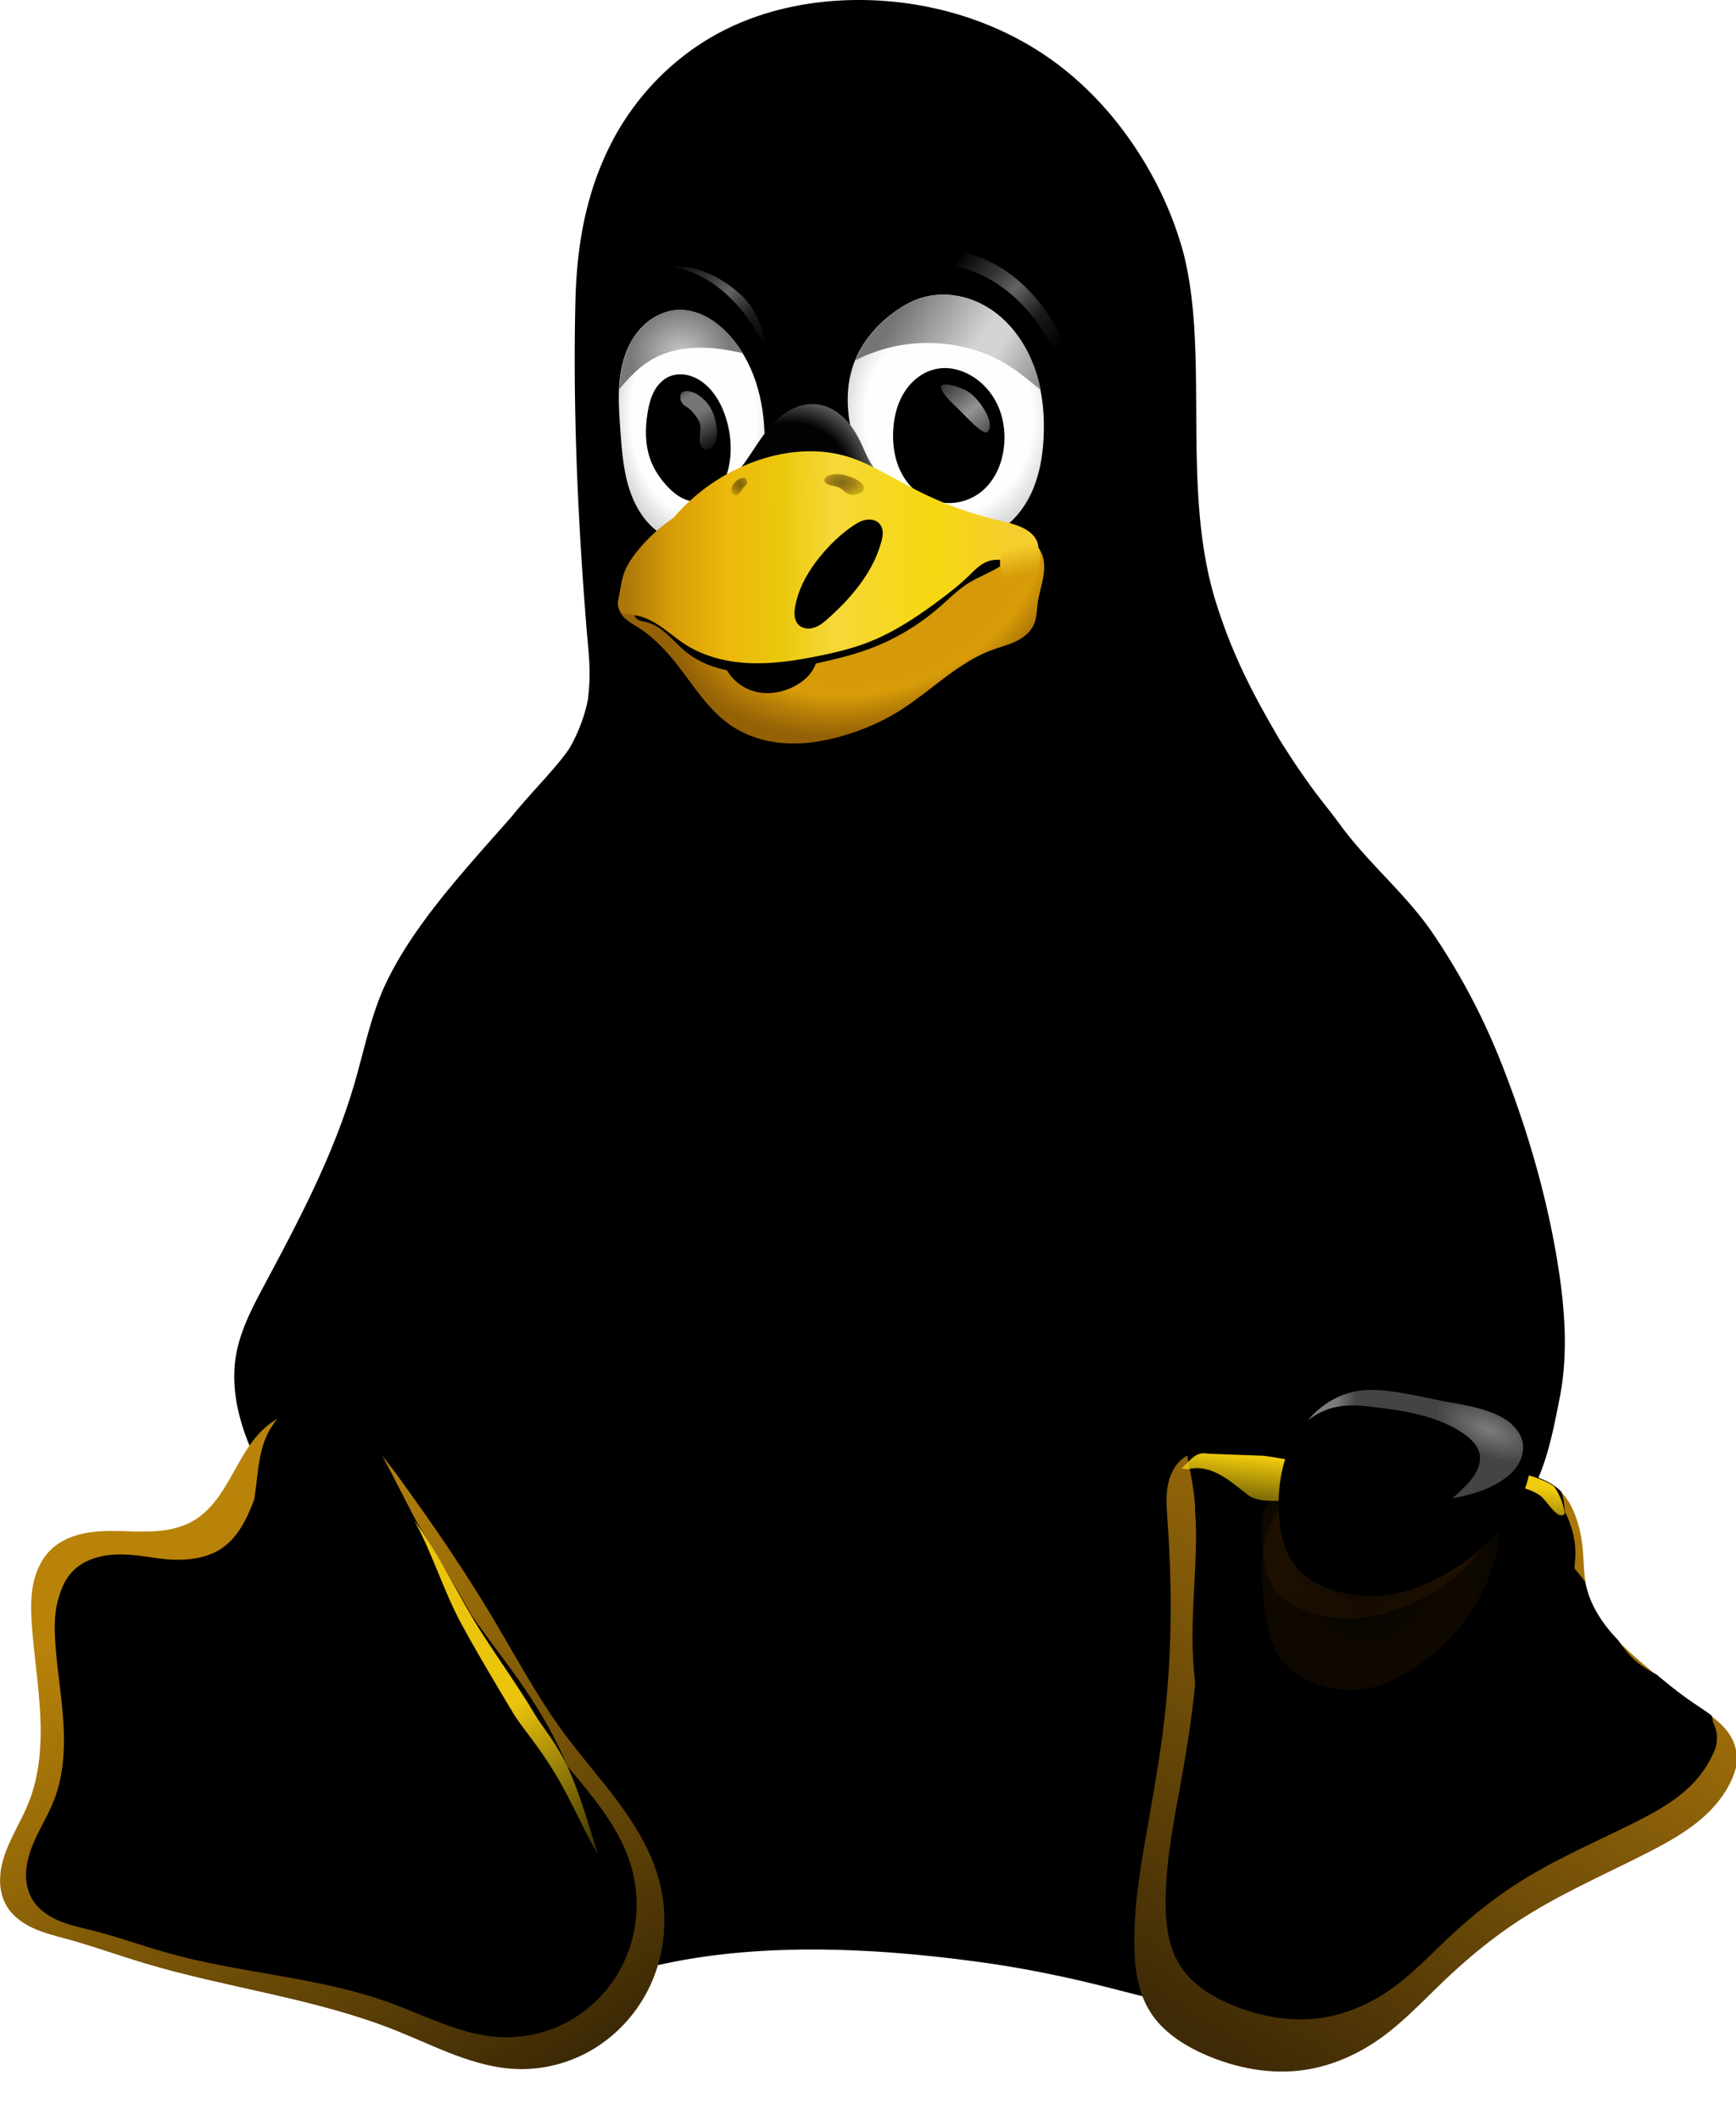 <svg xmlns="http://www.w3.org/2000/svg" xmlns:xlink="http://www.w3.org/1999/xlink" viewBox="0 0 209.687 255.997">
  <defs>
    <filter id="U" width="1.215" height="1.217" x="-.108" y="-.108" color-interpolation-filters="sRGB">
      <feGaussianBlur stdDeviation="3.924"/>
    </filter>
    <filter id="W" color-interpolation-filters="sRGB">
      <feGaussianBlur stdDeviation="2.437"/>
    </filter>
    <filter id="Z" color-interpolation-filters="sRGB">
      <feGaussianBlur stdDeviation=".37"/>
    </filter>
    <filter id="H" width="1.202" height="1.085" x="-.101" y="-.043" color-interpolation-filters="sRGB">
      <feGaussianBlur stdDeviation="1.132"/>
    </filter>
    <filter id="af" width="1.141" height="1.301" x="-.07" y="-.151" color-interpolation-filters="sRGB">
      <feGaussianBlur stdDeviation="1.025"/>
    </filter>
    <filter id="ai" width="1.141" height="1.301" x="-.07" y="-.151" color-interpolation-filters="sRGB">
      <feGaussianBlur stdDeviation="1.025"/>
    </filter>
    <filter id="ab" width="1.401" height="1.468" x="-.201" y="-.234" color-interpolation-filters="sRGB">
      <feGaussianBlur stdDeviation="2.844"/>
    </filter>
    <filter id="ad" width="1.183" height="1.213" x="-.091" y="-.107" color-interpolation-filters="sRGB">
      <feGaussianBlur stdDeviation="1.297"/>
    </filter>
    <filter id="x" width="1.939" height="1.547" x="-.469" y="-.274" color-interpolation-filters="sRGB">
      <feGaussianBlur stdDeviation=".86"/>
    </filter>
    <filter id="y" width="2.208" height="1.964" x="-.604" y="-.482" color-interpolation-filters="sRGB">
      <feGaussianBlur stdDeviation="2.64"/>
    </filter>
    <filter id="K" color-interpolation-filters="sRGB">
      <feGaussianBlur stdDeviation="2.209"/>
    </filter>
    <filter id="M" width="1.29" height="1.286" x="-.145" y="-.143" color-interpolation-filters="sRGB">
      <feGaussianBlur stdDeviation="4.779"/>
    </filter>
    <filter id="O" width="1.231" height="1.25" x="-.115" y="-.125" color-interpolation-filters="sRGB">
      <feGaussianBlur stdDeviation="3.173"/>
    </filter>
    <filter id="R" width="1.042" height="1.258" x="-.021" y="-.129" color-interpolation-filters="sRGB">
      <feGaussianBlur stdDeviation=".479"/>
    </filter>
    <filter id="A" width="1.355" height="1.319" x="-.178" y="-.159" color-interpolation-filters="sRGB">
      <feGaussianBlur stdDeviation=".901"/>
    </filter>
    <filter id="w" width="2.633" height="1.116" x="-.817" y="-.058" color-interpolation-filters="sRGB">
      <feGaussianBlur stdDeviation="1.446"/>
    </filter>
    <filter id="v" color-interpolation-filters="sRGB">
      <feGaussianBlur stdDeviation=".785"/>
    </filter>
    <filter id="t" color-interpolation-filters="sRGB">
      <feGaussianBlur stdDeviation="1.138"/>
    </filter>
    <filter id="r" color-interpolation-filters="sRGB">
      <feGaussianBlur stdDeviation=".643"/>
    </filter>
    <filter id="F" width="1.235" height="1.08" x="-.118" y="-.04" color-interpolation-filters="sRGB">
      <feGaussianBlur stdDeviation="1.352"/>
    </filter>
    <filter id="aB" width="1.31" height="1.43" x="-.155" y="-.215" color-interpolation-filters="sRGB">
      <feGaussianBlur stdDeviation=".899"/>
    </filter>
    <filter id="aC" color-interpolation-filters="sRGB">
      <feGaussianBlur stdDeviation=".758"/>
    </filter>
    <filter id="aE" width="1.322" height="1.261" x="-.161" y="-.13" color-interpolation-filters="sRGB">
      <feGaussianBlur stdDeviation=".849"/>
    </filter>
    <filter id="aG" color-interpolation-filters="sRGB">
      <feGaussianBlur stdDeviation=".11"/>
    </filter>
    <filter id="aI" width="1.233" height="1.212" x="-.116" y="-.106" color-interpolation-filters="sRGB">
      <feGaussianBlur stdDeviation=".11"/>
    </filter>
    <filter id="aK" width="1.215" height="1.272" x="-.107" y="-.136" color-interpolation-filters="sRGB">
      <feGaussianBlur stdDeviation=".264"/>
    </filter>
    <filter id="am" width="1.469" height="1.292" x="-.234" y="-.146" color-interpolation-filters="sRGB">
      <feGaussianBlur stdDeviation=".513"/>
    </filter>
    <filter id="aq" color-interpolation-filters="sRGB">
      <feGaussianBlur stdDeviation=".135"/>
    </filter>
    <filter id="ay" color-interpolation-filters="sRGB">
      <feGaussianBlur stdDeviation=".147"/>
    </filter>
    <filter id="as" width="1.316" height="1.418" x="-.158" y="-.209" color-interpolation-filters="sRGB">
      <feGaussianBlur stdDeviation=".249"/>
    </filter>
    <filter id="au" width="1.357" height="1.363" x="-.179" y="-.181" color-interpolation-filters="sRGB">
      <feGaussianBlur stdDeviation=".519"/>
    </filter>
    <filter id="z" width="1.584" height="1.617" x="-.292" y="-.308" color-interpolation-filters="sRGB">
      <feGaussianBlur stdDeviation="1.74"/>
    </filter>
    <filter id="D" color-interpolation-filters="sRGB">
      <feGaussianBlur stdDeviation=".932"/>
    </filter>
    <filter id="B" width="1.153" height="1.258" x="-.076" y="-.129" color-interpolation-filters="sRGB">
      <feGaussianBlur stdDeviation="2.036"/>
    </filter>
    <linearGradient id="i">
      <stop offset="0" stop-color="#b98309"/>
      <stop offset="1" stop-color="#382605"/>
    </linearGradient>
    <linearGradient id="h">
      <stop offset="0" stop-color="#7c7c7c"/>
      <stop offset="1" stop-color="#7c7c7c" stop-opacity=".329"/>
    </linearGradient>
    <linearGradient id="g">
      <stop offset="0" stop-color="#110800"/>
      <stop offset=".591" stop-color="#a65a00" stop-opacity=".8"/>
      <stop offset="1" stop-color="#ff921e" stop-opacity="0"/>
    </linearGradient>
    <linearGradient id="f">
      <stop offset="0" stop-color="#3e2a06"/>
      <stop offset="1" stop-color="#ad780a"/>
    </linearGradient>
    <linearGradient id="e">
      <stop offset="0"/>
      <stop offset="1" stop-opacity=".249"/>
    </linearGradient>
    <linearGradient id="c">
      <stop offset="0" stop-color="#d2940a"/>
      <stop offset=".751" stop-color="#d89c08"/>
      <stop offset=".866" stop-color="#b67e07"/>
      <stop offset="1" stop-color="#946106"/>
    </linearGradient>
    <linearGradient id="d">
      <stop offset="0" stop-color="#3a2903"/>
      <stop offset=".555" stop-color="#735208"/>
      <stop offset="1" stop-color="#ac8c04"/>
    </linearGradient>
    <linearGradient id="b">
      <stop offset="0" stop-color="#646464" stop-opacity="0"/>
      <stop offset=".306" stop-color="#646464" stop-opacity=".583"/>
      <stop offset=".47" stop-color="#646464"/>
      <stop offset=".728" stop-color="#646464" stop-opacity=".257"/>
      <stop offset="1" stop-color="#646464" stop-opacity="0"/>
    </linearGradient>
    <linearGradient id="a">
      <stop offset="0" stop-color="#fefefc"/>
      <stop offset=".757" stop-color="#fefefc"/>
      <stop offset="1" stop-color="#d4d4d4"/>
    </linearGradient>
    <linearGradient id="at" x1="213.02" x2="219.73" y1="132.77" y2="140.72" gradientTransform="translate(-60 -58.362)" gradientUnits="userSpaceOnUse">
      <stop offset="0" stop-color="#949494" stop-opacity=".392"/>
      <stop offset=".5" stop-color="#949494"/>
      <stop offset="1" stop-color="#949494" stop-opacity=".392"/>
    </linearGradient>
    <linearGradient id="av" x1="337.25" x2="358.62" y1="119.99" y2="132.49" gradientTransform="translate(-250)" gradientUnits="userSpaceOnUse">
      <stop offset="0" stop-color="#747474"/>
      <stop offset=".125" stop-color="#8c8c8c"/>
      <stop offset=".25" stop-color="#a4a4a4"/>
      <stop offset=".5" stop-color="#d4d4d4"/>
      <stop offset=".619" stop-color="#d4d4d4"/>
      <stop offset="1" stop-color="#7c7c7c"/>
    </linearGradient>
    <linearGradient id="ax" x1="294.51" x2="308.74" y1="114.56" y2="128" gradientTransform="translate(-300 -1)" gradientUnits="userSpaceOnUse" xlink:href="#b"/>
    <linearGradient id="ap" x1="253.23" x2="266.63" y1="115.67" y2="128.57" gradientTransform="translate(-300 -1)" gradientUnits="userSpaceOnUse" xlink:href="#b"/>
    <linearGradient id="al" x1="164.05" x2="169.88" y1="132.06" y2="142.49" gradientTransform="translate(-50 -58.362)" gradientUnits="userSpaceOnUse">
      <stop offset="0" stop-color="#757574" stop-opacity="0"/>
      <stop offset=".263" stop-color="#757574"/>
      <stop offset=".5" stop-color="#757574"/>
      <stop offset="1" stop-color="#757574" stop-opacity="0"/>
    </linearGradient>
    <linearGradient id="aD" x1="256.86" x2="313.34" y1="158.31" y2="157.87" gradientTransform="translate(-210)" gradientUnits="userSpaceOnUse">
      <stop offset="0" stop-color="#ad780a"/>
      <stop offset=".12" stop-color="#d89e08"/>
      <stop offset=".255" stop-color="#edb80b"/>
      <stop offset=".392" stop-color="#ebc80d"/>
      <stop offset=".527" stop-color="#f5d838"/>
      <stop offset=".769" stop-color="#f6d811"/>
      <stop offset="1" stop-color="#f5cd31"/>
    </linearGradient>
    <linearGradient id="aJ" x1="243.03" x2="243.47" y1="157.02" y2="159.77" gradientUnits="userSpaceOnUse">
      <stop offset="0" stop-color="#f5ce2d"/>
      <stop offset="1" stop-color="#d79b08"/>
    </linearGradient>
    <linearGradient id="J" x1="338.29" x2="341.98" y1="323.9" y2="351.49" gradientTransform="translate(-310)" gradientUnits="userSpaceOnUse">
      <stop offset="0"/>
      <stop offset="1" stop-opacity="0"/>
    </linearGradient>
    <linearGradient id="L" x1="442.04" x2="490.12" y1="371.54" y2="293.59" gradientTransform="translate(-250 -58.362)" gradientUnits="userSpaceOnUse" xlink:href="#f"/>
    <linearGradient id="Q" x1="355.16" x2="353.75" y1="289.59" y2="302.32" gradientTransform="translate(-150 -60.362)" gradientUnits="userSpaceOnUse">
      <stop offset="0" stop-color="#f3cd0c"/>
      <stop offset="1" stop-color="#f3cd0c" stop-opacity="0"/>
    </linearGradient>
    <linearGradient id="ah" x1="358.5" x2="361.5" y1="279.36" y2="279.24" gradientUnits="userSpaceOnUse" xlink:href="#h"/>
    <linearGradient id="T" x1="123.13" x2="170.86" y1="301.54" y2="381.62" gradientTransform="translate(-80 -58.362)" gradientUnits="userSpaceOnUse" xlink:href="#i"/>
    <linearGradient id="Y" x1="171.57" x2="186.6" y1="323.99" y2="352.28" gradientTransform="translate(-80.53 -60.13)" gradientUnits="userSpaceOnUse">
      <stop offset="0" stop-color="#ebc40c"/>
      <stop offset="1" stop-color="#ebc40c" stop-opacity="0"/>
    </linearGradient>
    <linearGradient id="j" x1="123.13" x2="170.86" y1="301.54" y2="381.62" gradientUnits="userSpaceOnUse" xlink:href="#i"/>
    <linearGradient id="k" x1="442.04" x2="490.12" y1="371.54" y2="293.59" gradientTransform="translate(-250 -58.362)" gradientUnits="userSpaceOnUse" xlink:href="#f"/>
    <linearGradient id="l" x1="442.04" x2="490.12" y1="371.54" y2="293.59" gradientTransform="matrix(.875 0 0 .811 -158.36 15.227)" gradientUnits="userSpaceOnUse" xlink:href="#f"/>
    <linearGradient id="m" x1="442.04" x2="490.12" y1="371.54" y2="293.59" gradientTransform="translate(-500 -116.72)" gradientUnits="userSpaceOnUse" xlink:href="#f"/>
    <radialGradient id="ak" cx="223.2" cy="137.66" r="14.572" gradientTransform="matrix(.815 -.034 .03 1.248 -208.44 -35.543)" gradientUnits="userSpaceOnUse" xlink:href="#a"/>
    <radialGradient id="ar" cx="223.2" cy="137.66" r="14.572" gradientTransform="matrix(1.086 -.034 .039 1.248 -233.54 -35.543)" gradientUnits="userSpaceOnUse" xlink:href="#a"/>
    <radialGradient id="az" cx="275.54" cy="150.65" r="15.382" gradientTransform="matrix(.698 -.507 .46 .633 -271.1 183.03)" gradientUnits="userSpaceOnUse">
      <stop offset="0" stop-color="#020204"/>
      <stop offset=".734" stop-color="#020204"/>
      <stop offset="1" stop-color="#5c5c5c"/>
    </radialGradient>
    <radialGradient id="aA" cx="294.48" cy="193.1" r="31.111" gradientTransform="matrix(.936 -.386 .271 .657 -244.48 146.72)" gradientUnits="userSpaceOnUse" xlink:href="#c"/>
    <radialGradient id="aF" cx="77.672" cy="147.09" r="3.23" gradientTransform="matrix(1 0 0 .583 60 3.054)" gradientUnits="userSpaceOnUse" xlink:href="#d"/>
    <radialGradient id="aH" cx="63.125" cy="147.44" r="1.535" gradientTransform="matrix(1 0 0 1.075 60 -69.456)" gradientUnits="userSpaceOnUse" xlink:href="#d"/>
    <radialGradient id="an" cx="268.07" cy="126.53" r="35.511" gradientTransform="matrix(.201 -.033 .031 .186 -3.126 114.04)" gradientUnits="userSpaceOnUse">
      <stop offset="0" stop-color="#c8c8c8"/>
      <stop offset="1" stop-color="#797978"/>
    </radialGradient>
    <radialGradient id="q" cx="336.22" cy="220.54" r="27.391" gradientTransform="matrix(-.698 0 0 .763 166.31 50.22)" gradientUnits="userSpaceOnUse" xlink:href="#e"/>
    <radialGradient id="s" cx="312.15" cy="236.37" r="27.391" gradientTransform="matrix(1 0 0 .763 -150 -8.142)" gradientUnits="userSpaceOnUse" xlink:href="#e"/>
    <radialGradient id="u" cx="275.55" cy="225.13" r="10.845" gradientTransform="matrix(1 0 0 1.069 -150 -73.222)" gradientUnits="userSpaceOnUse" xlink:href="#e"/>
    <radialGradient id="aa" cx="363.34" cy="303.42" r="16.846" gradientTransform="matrix(1.308 .351 -.368 1.373 -150.51 -298.71)" gradientUnits="userSpaceOnUse" xlink:href="#g"/>
    <radialGradient id="ac" cx="363.34" cy="303.42" r="16.846" gradientTransform="matrix(1.308 .351 -.368 1.373 -310.51 -240.35)" gradientUnits="userSpaceOnUse" xlink:href="#g"/>
    <radialGradient id="ae" cx="382.23" cy="246.86" r="20.538" gradientTransform="matrix(.36 .157 -.072 .166 260.62 181.94)" gradientUnits="userSpaceOnUse" xlink:href="#h"/>
    <radialGradient id="n" cx="223.2" cy="137.66" r="14.572" gradientTransform="matrix(1.086 -.034 .039 1.248 -15.542 -75.905)" gradientUnits="userSpaceOnUse" xlink:href="#a"/>
    <radialGradient id="o" cx="223.2" cy="137.66" r="14.572" gradientTransform="matrix(.815 -.034 .03 1.248 9.562 -75.905)" gradientUnits="userSpaceOnUse" xlink:href="#a"/>
    <radialGradient id="p" cx="294.48" cy="193.1" r="31.111" gradientTransform="matrix(.815 -.255 .315 .433 -75.371 150.74)" gradientUnits="userSpaceOnUse" xlink:href="#c"/>
    <clipPath id="X">
      <path d="M137.58 281.02c1.6-.663 3.398-.784 5.1-.47 1.703.314 3.312 1.05 4.744 2.023 2.864 1.946 4.988 4.777 7.023 7.58 4.672 6.433 9.168 13.001 13.245 19.828 3.306 5.538 6.343 11.257 10.164 16.453 2.494 3.392 5.306 6.54 7.813 9.922 2.506 3.383 4.728 7.056 5.839 11.117 1.444 5.277.885 11.093-1.627 15.953-1.766 3.42-4.476 6.353-7.772 8.34-3.296 1.986-7.17 3.014-11.016 2.87-6.114-.23-11.7-3.286-17.384-5.55-11.581-4.612-24.16-6.059-36.097-9.651-3.669-1.104-7.276-2.41-10.97-3.426-1.641-.452-3.309-.849-4.859-1.552-1.55-.703-3-1.749-3.862-3.217-.666-1.134-.948-2.47-.93-3.785.018-1.316.326-2.615.774-3.852.896-2.474 2.343-4.713 3.32-7.157 1.595-3.99 1.882-8.388 1.667-12.679-.215-4.29-.91-8.545-1.205-12.83-.13-1.915-.18-3.853.185-5.737.366-1.883 1.176-3.724 2.558-5.055 1.274-1.227 2.965-1.955 4.696-2.317 1.732-.36 3.516-.377 5.284-.337 1.768.04 3.54.134 5.303-.01 1.763-.146 3.534-.541 5.07-1.42 1.46-.834 2.654-2.074 3.643-3.433.99-1.36 1.79-2.846 2.61-4.314.819-1.469 1.667-2.932 2.74-4.226 1.074-1.295 2.39-2.423 3.943-3.067" transform="matrix(1 0 0 1.018 0 -4.031)"/>
    </clipPath>
    <clipPath id="V">
      <path d="M137.58 281.02c1.6-.663 3.398-.784 5.1-.47 1.703.314 3.312 1.05 4.744 2.023 2.864 1.946 4.988 4.777 7.023 7.58 4.672 6.433 9.168 13.001 13.245 19.828 3.306 5.538 6.343 11.257 10.164 16.453 2.494 3.392 5.306 6.54 7.813 9.922 2.506 3.383 4.728 7.056 5.839 11.117 1.444 5.277.885 11.093-1.627 15.953-1.766 3.42-4.476 6.353-7.772 8.34-3.296 1.986-7.17 3.014-11.016 2.87-6.114-.23-11.7-3.286-17.384-5.55-11.581-4.612-24.16-6.059-36.097-9.651-3.669-1.104-7.276-2.41-10.97-3.426-1.641-.452-3.309-.849-4.859-1.552-1.55-.703-3-1.749-3.862-3.217-.666-1.134-.948-2.47-.93-3.785.018-1.316.326-2.615.774-3.852.896-2.474 2.343-4.713 3.32-7.157 1.595-3.99 1.882-8.388 1.667-12.679-.215-4.29-.91-8.545-1.205-12.83-.13-1.915-.18-3.853.185-5.737.366-1.883 1.176-3.724 2.558-5.055 1.274-1.227 2.965-1.955 4.696-2.317 1.732-.36 3.516-.377 5.284-.337 1.768.04 3.54.134 5.303-.01 1.763-.146 3.534-.541 5.07-1.42 1.46-.834 2.654-2.074 3.643-3.433.99-1.36 1.79-2.846 2.61-4.314.819-1.469 1.667-2.932 2.74-4.226 1.074-1.295 2.39-2.423 3.943-3.067" transform="translate(-240 -1)"/>
    </clipPath>
    <clipPath id="N">
      <path d="M513.19 336.61c-2.624 3.115-6.268 5.17-9.896 7.02-6.19 3.154-12.602 5.922-18.42 9.716-3.898 2.543-7.496 5.527-10.86 8.743-2.878 2.75-5.606 5.687-8.833 8.017-3.256 2.352-7.02 4.055-10.991 4.65-4.83.725-9.821-.212-14.299-2.164-3.137-1.367-6.156-3.323-7.963-6.229-1.814-2.917-2.228-6.488-2.233-9.924-.008-6.076 1.119-12.09 2.179-18.073.88-4.972 1.72-9.955 2.26-14.975.983-9.13.976-18.353.32-27.513-.11-1.534-.238-3.083-.008-4.604.229-1.52.855-3.037 2.02-4.04 1.078-.926 2.521-1.336 3.94-1.414 1.419-.079 2.834.146 4.24.352 3.312.484 6.651.865 9.889 1.716 2.043.538 4.033 1.26 6.072 1.811 3.403.92 6.967 1.362 10.467.952 3.77-.44 7.43-1.857 11.224-1.765 1.557.038 3.102.332 4.587.8 1.515.478 3.009 1.162 4.123 2.295.846.862 1.435 1.946 1.878 3.07.66 1.673 1.015 3.456 1.167 5.249.135 1.587.114 3.194.415 4.759.495 2.574 1.847 4.923 3.528 6.935 1.681 2.012 3.69 3.72 5.696 5.408 2 1.68 4.011 3.354 6.168 4.828 1.012.692 2.056 1.34 3.017 2.1.96.762 1.845 1.647 2.445 2.716.815 1.45 1.064 3.208.538 4.877-.526 1.668-1.482 3.276-2.67 4.688z"/>
    </clipPath>
    <clipPath id="P">
      <path stroke-width=".843" d="M509.36 335.74c-2.296 2.528-5.484 4.196-8.659 5.697-5.414 2.56-11.025 4.805-16.116 7.884-3.41 2.063-6.558 4.485-9.501 7.095-2.518 2.231-4.905 4.615-7.728 6.506-2.848 1.908-6.14 3.29-9.616 3.773-4.226.589-8.592-.172-12.51-1.756-2.745-1.11-5.385-2.696-6.966-5.055-1.588-2.367-1.95-5.265-1.954-8.053-.007-4.93.978-9.81 1.906-14.666.77-4.034 1.505-8.078 1.978-12.152.86-7.41.854-14.893.28-22.327-.097-1.245-.208-2.502-.008-3.736.2-1.234.748-2.464 1.768-3.278.943-.752 2.206-1.084 3.447-1.148 1.241-.064 2.48.119 3.71.286 2.898.392 5.82.701 8.652 1.393 1.787.436 3.528 1.022 5.312 1.469 2.977.747 6.095 1.105 9.158.772 3.298-.357 6.5-1.506 9.82-1.432 1.362.031 2.713.27 4.013.65 1.326.387 2.632.942 3.607 1.862.74.699 1.256 1.579 1.644 2.49.577 1.358.888 2.806 1.02 4.26.118 1.289.1 2.592.363 3.862.433 2.09 1.616 3.995 3.087 5.628 1.47 1.632 3.228 3.019 4.984 4.388 1.75 1.364 3.509 2.723 5.396 3.918.885.562 1.799 1.087 2.64 1.705.84.618 1.613 1.336 2.14 2.204.712 1.176.93 2.603.47 3.957-.461 1.354-1.297 2.659-2.337 3.804z"/>
    </clipPath>
    <clipPath id="S">
      <path d="M263.19 278.25c-2.624 3.115-6.268 5.17-9.896 7.02-6.19 3.154-12.603 5.922-18.42 9.716-3.899 2.543-7.496 5.527-10.86 8.743-2.878 2.75-5.606 5.687-8.833 8.017-3.256 2.352-7.02 4.055-10.991 4.65-4.83.725-9.821-.212-14.299-2.164-3.138-1.367-6.156-3.323-7.963-6.229-1.814-2.917-2.228-6.488-2.233-9.924-.008-6.076 1.118-12.09 2.179-18.073.88-4.972 1.72-9.955 2.26-14.975.983-9.13.976-18.353.32-27.513-.11-1.534-.238-3.083-.008-4.604.229-1.52.855-3.037 2.02-4.04 1.077-.926 2.521-1.336 3.94-1.414 1.418-.079 2.834.146 4.24.352 3.312.484 6.651.865 9.889 1.716 2.043.538 4.033 1.26 6.072 1.811 3.403.92 6.967 1.362 10.467.952 3.77-.44 7.43-1.857 11.224-1.765 1.557.038 3.102.332 4.587.8 1.515.478 3.009 1.162 4.122 2.295.847.862 1.436 1.946 1.88 3.07.659 1.673 1.014 3.456 1.166 5.249.135 1.587.114 3.194.415 4.759.495 2.574 1.847 4.923 3.528 6.935 1.681 2.012 3.69 3.72 5.696 5.408 2 1.68 4.011 3.354 6.168 4.828 1.012.692 2.056 1.34 3.017 2.1.96.762 1.845 1.647 2.445 2.716.815 1.45 1.064 3.208.538 4.877-.526 1.668-1.482 3.276-2.67 4.688z"/>
    </clipPath>
    <clipPath id="G">
      <path stroke-width=".991" d="M304.85 225.45c5.977 4.895 9.769 12.286 10.943 20.003.916 6.019.32 12.195-1.012 18.132-1.333 5.937-3.391 11.676-5.434 17.401-.814 2.283-1.633 4.587-1.956 6.993-.324 2.406-.119 4.955 1.02 7.088 1.308 2.446 3.746 4.13 6.368 4.923 2.588.783 5.383.766 8.003.102 2.62-.665 5.066-1.964 7.199-3.65 5.417-4.283 8.686-10.949 9.952-17.812 1.265-6.863.684-13.95-.493-20.83-1.604-9.381-4.304-18.55-7.74-27.408a96.091 96.091 0 0 0-9.618-18.52c-3.779-5.668-9.141-10.093-13.103-15.635-1.376-1.925-3.031-3.931-4.384-5.878-2.916-4.198-2.255-3.415-4.064-6.132-1.312-1.971-3.384-2.648-5.565-3.51-2.18-.863-4.629-1.117-6.88-.472-2.968.85-5.393 3.231-6.683 6.082s-1.515 6.123-1.013 9.22c.647 3.996 2.442 7.703 4.465 11.19 2.286 3.937 4.933 7.726 8.385 10.653 3.602 3.055 7.958 5.07 11.61 8.06"/>
    </clipPath>
    <clipPath id="I">
      <path d="M240.47 195.04c-7.073 8.037-14.352 15.816-18.346 24.505-1.976 4.413-2.91 9.207-4.265 13.849-1.538 5.272-3.626 10.37-5.97 15.336-2.166 4.585-4.55 9.063-6.94 13.536-1.738 3.254-3.505 6.581-4.107 10.221-.477 2.876-.199 5.844.533 8.666.733 2.822 1.91 5.51 3.238 8.106 5.667 11.075 14.17 20.622 24.242 27.925a85.167 85.167 0 0 0 14.602 8.526c2.783 1.27 5.714 2.405 8.772 2.458 1.53.026 3.074-.226 4.474-.84 1.4-.616 2.651-1.605 3.483-2.888 1.023-1.578 1.37-3.538 1.164-5.407-.205-1.87-.934-3.653-1.913-5.26-2.39-3.922-6.165-6.76-9.796-9.572-7.84-6.074-15.425-12.48-22.682-19.24-2.05-1.909-4.099-3.878-5.53-6.285-1.395-2.343-2.148-5.013-2.658-7.692-1.4-7.349-1.041-15.083 1.46-22.133.978-2.758 2.27-5.392 3.518-8.04 2.161-4.589 4.207-9.265 7.049-13.467 3.538-5.23 8.267-9.66 11.15-15.278 2.435-4.741 3.42-10.072 4.363-15.318.737-4.104 2.15-8.124 2.869-12.232-1.406 2.666-5.938 7.043-8.71 10.525z"/>
    </clipPath>
    <clipPath id="ag">
      <path d="M386.19 285.33c-.405-1.104-1.118-2.082-1.99-2.87-.873-.788-1.901-1.392-2.983-1.851-2.165-.919-4.521-1.262-6.832-1.696-2.18-.41-4.342-.906-6.528-1.277-2.271-.386-4.618-.633-6.865-.126-1.966.444-3.785 1.46-5.272 2.819-1.487 1.36-2.649 3.056-3.485 4.89-1.472 3.23-1.934 6.865-1.654 10.403.21 2.633.876 5.346 2.61 7.34 1.4 1.61 3.386 2.614 5.433 3.22a18.39 18.39 0 0 0 10.86-.155 28.582 28.582 0 0 0 14.33-10.78c1.139-1.649 2.112-3.447 2.553-5.403.336-1.49.349-3.08-.178-4.514"/>
    </clipPath>
    <clipPath id="aj">
      <path d="M386.19 285.33c-.405-1.104-1.118-2.082-1.99-2.87-.873-.788-1.901-1.392-2.983-1.851-2.165-.919-4.521-1.262-6.832-1.696-2.18-.41-4.342-.906-6.528-1.277-2.271-.386-4.618-.633-6.865-.126-1.966.444-3.785 1.46-5.272 2.819-1.487 1.36-2.649 3.056-3.485 4.89-1.472 3.23-1.934 6.865-1.654 10.403.21 2.633.876 5.346 2.61 7.34 1.4 1.61 3.386 2.614 5.433 3.22a18.39 18.39 0 0 0 10.86-.155 28.582 28.582 0 0 0 14.33-10.78c1.139-1.649 2.112-3.447 2.553-5.403.336-1.49.349-3.08-.178-4.514"/>
    </clipPath>
    <clipPath id="aw">
      <path d="M85.75 122.36c-2.78 1.91-5.11 4.575-6.25 7.75-1.436 4.002-.886 8.48.5 12.5 1.42 4.117 3.794 8.041 7.38 10.512 1.792 1.236 3.867 2.083 6.03 2.339 2.162.255 4.409-.095 6.34-1.101 2.353-1.226 4.148-3.373 5.262-5.781 1.115-2.408 1.589-5.07 1.738-7.72.19-3.375-.14-6.806-1.25-10-1.205-3.468-3.39-6.67-6.473-8.666-1.541-.998-3.292-1.683-5.11-1.935-1.82-.252-3.706-.063-5.417.602-.976.379-1.888.907-2.75 1.5"/>
    </clipPath>
    <clipPath id="ao">
      <path d="M54.232 122.36c-1.781.097-3.485.919-4.788 2.137-1.303 1.217-2.221 2.812-2.786 4.503-1.13 3.384-.875 7.052-.619 10.61.233 3.222.47 6.506 1.677 9.502.603 1.498 1.45 2.91 2.58 4.064 1.13 1.154 2.552 2.042 4.119 2.434 1.469.368 3.038.292 4.483-.162 1.444-.454 2.763-1.279 3.846-2.338 1.579-1.545 2.643-3.566 3.253-5.69.61-2.122.784-4.35.753-6.56-.04-2.764-.401-5.538-1.266-8.164-.865-2.626-2.246-5.103-4.173-7.086-.933-.96-1.998-1.805-3.199-2.397-1.2-.592-2.543-.925-3.88-.853"/>
    </clipPath>
    <clipPath id="aL">
      <path stroke-width=".775" d="M214.64 148.04a27.27 27.27 0 0 0-7.271.884c-4.053 1.057-7.574 2.94-10.086 5.393-1.628.855-3.05 1.9-4.207 3.086-.662.68-1.244 1.417-1.501 2.248-.202.653-.199 1.345-.285 2.02-.033.253-.078.507-.036.765.02.13.063.259.137.381.022.037.053.07.08.106.083.15.184.297.315.43.289.294.68.532 1.095.733.414.2.852.367 1.281.55 2.28.965 4.228 2.324 5.993 3.758 2.367 1.925 4.53 4.061 7.51 5.46 2.104.988 4.527 1.552 6.926 1.724 2.816.202 5.585-.123 8.181-.693 2.407-.529 4.697-1.271 6.752-2.254 3.907-1.868 6.987-4.606 11.424-5.835.969-.268 1.99-.459 2.913-.79.923-.33 1.763-.826 2.12-1.527.343-.673.205-1.45.236-2.19.033-.79.263-1.555.333-2.342.07-.787-.038-1.629-.622-2.352-.13-.16-.283-.31-.452-.451-.05-.293-.221-.58-.466-.833-.505-.52-1.293-.872-2.095-1.117-1.098-.335-2.256-.502-3.4-.696a66.981 66.981 0 0 1-10.294-2.603c-1.653-.561-3.27-1.184-4.904-1.78-1.68-.612-3.387-1.2-5.166-1.577a23.68 23.68 0 0 0-4.512-.498z"/>
    </clipPath>
    <clipPath id="C">
      <path d="M-26.296 154.81c-1.046 1.311-1.728 2.887-2.14 4.514-.41 1.626-.562 3.308-.626 4.984-.128 3.353.077 6.77-.81 10.006-.95 3.46-3.077 6.457-5.158 9.378-3.605 5.06-7.249 10.25-9.027 16.202a28.777 28.777 0 0 0-1.049 11.165 118.055 118.055 0 0 0-10.423 18.781c-4.386 9.942-7.396 20.526-8.454 31.341-1.297 13.242.397 26.862 5.627 39.097 3.781 8.846 9.418 16.944 16.686 23.247a57.062 57.062 0 0 0 12.189 8.097c15.213 7.477 34.013 7.491 48.973-.48 7.818-4.166 14.418-10.258 20.781-16.422 3.832-3.712 7.644-7.513 10.567-11.976 5.628-8.592 7.588-19.036 8.805-29.234 2.13-17.833 2.199-36.67-5.621-52.838a58.29 58.29 0 0 0-10.581-15.141 82.97 82.97 0 0 0-6.692-22.542c-2.37-5.155-5.268-10.062-7.47-15.291-.905-2.147-1.69-4.345-2.694-6.447-1.004-2.102-2.242-4.125-3.925-5.735-1.723-1.65-3.87-2.819-6.136-3.567-2.265-.748-4.649-1.087-7.031-1.207-4.765-.24-9.539.384-14.306.195-3.795-.15-7.578-.816-11.37-.592-1.895.112-3.79.45-5.55 1.165-1.759.714-3.381 1.817-4.566 3.301"/>
    </clipPath>
    <clipPath id="E">
      <path stroke-width="1.042" d="M-47.296 161.44c-1.046 1.424-1.728 3.135-2.14 4.9-.41 1.766-.562 3.592-.626 5.412-.128 3.64.077 7.35-.81 10.863-.95 3.755-3.077 7.01-5.158 10.18-3.605 5.493-7.249 11.129-9.027 17.59a33.8 33.8 0 0 0-1.049 12.122 131.77 131.77 0 0 0-10.423 20.389c-4.386 10.793-7.396 22.285-8.454 34.025-1.297 14.377.397 29.163 5.627 42.445 3.781 9.603 9.418 18.395 16.686 25.238 3.695 3.479 7.8 6.448 12.189 8.79 15.213 8.118 34.013 8.133 48.973-.521 7.818-4.523 14.418-11.137 20.781-17.83 3.832-4.03 7.644-8.155 10.567-13 5.628-9.328 7.588-20.666 8.805-31.738 2.13-19.361 2.199-39.811-5.621-57.364-2.692-6.043-6.279-11.615-10.581-16.437a95.945 95.945 0 0 0-6.692-24.473c-2.37-5.597-5.268-10.924-7.47-16.601-.905-2.33-1.69-4.717-2.694-7-1.004-2.282-2.242-4.478-3.925-6.226-1.723-1.79-3.87-3.06-6.136-3.872-2.265-.812-4.649-1.18-7.031-1.31-4.765-.26-9.539.416-14.306.21-3.795-.163-7.578-.885-11.37-.642-1.895.122-3.79.49-5.55 1.265-1.759.776-3.381 1.973-4.566 3.584"/>
    </clipPath>
  </defs>
  <path d="M104.207.003c-6.033-.066-12.14 1.156-17.45 4.018-5.644 3.042-10.268 7.907-13.117 13.652-2.847 5.74-3.966 11.873-4.135 18.626-.322 12.832.29 26.29 1.257 38.486.257 3.713.719 5.887.247 9.697-1.588 8.105-8.68 13.56-12.46 20.678-4.17 7.853-5.927 16.731-9.075 25.047-2.88 7.61-6.924 14.745-9.653 22.41-3.817 10.719-4.958 22.497-2.436 33.591 1.922 8.458 5.937 16.388 11.348 23.172-.783 1.41-1.542 2.837-2.35 4.234-2.508 4.331-5.572 8.438-7 13.235-.714 2.399-.995 4.957-.534 7.417.46 2.46 1.705 4.812 3.662 6.372 1.281 1.022 2.826 1.68 4.422 2.048 1.596.37 3.245.46 4.883.424 6.223-.132 12.253-2.024 18.273-3.604a209.25 209.25 0 0 1 10.775-2.515c12.827-2.628 27.141-1.579 39.048.148 4.033.609 8.037 1.406 12 2.367 6.21 1.504 12.396 3.423 18.781 3.604 1.681.048 3.376-.025 5.017-.39 1.641-.366 3.233-1.033 4.548-2.082 1.96-1.563 3.205-3.92 3.666-6.384.46-2.464.176-5.03-.546-7.431-1.444-4.802-4.535-8.9-7.1-13.209-1.011-1.7-1.952-3.444-2.956-5.148 7.716-8.665 13.926-18.685 17.518-29.692 3.92-12.013 4.64-24.95 2.99-37.478-1.65-12.53-5.624-24.676-10.855-36.18-6.562-14.422-12.079-19.634-16.077-32.3-4.322-13.689-.753-29.888-3.965-42.304-1.146-4.223-2.973-8.254-5.324-11.943-2.755-4.324-6.248-8.2-10.4-11.207-6.623-4.799-14.824-7.27-23.003-7.359z"/>
  <path d="M80.55 72.27c-.88 1.104-1.454 2.43-1.8 3.8-.347 1.368-.474 2.783-.528 4.194-.108 2.822.065 5.698-.682 8.421-.799 2.911-2.589 5.434-4.34 7.892-3.035 4.258-6.101 8.627-7.598 13.636a24.218 24.218 0 0 0-.882 9.396 99.353 99.353 0 0 0-8.772 15.806c-3.691 8.366-6.224 17.274-7.115 26.376-1.091 11.144.334 22.606 4.736 32.903 3.182 7.444 7.926 14.26 14.042 19.564a48.022 48.022 0 0 0 10.258 6.814c12.803 6.293 28.625 6.305 41.215-.404 6.58-3.506 12.134-8.633 17.489-13.82 3.225-3.124 6.433-6.323 8.893-10.08 4.736-7.23 6.385-16.02 7.41-24.602 1.793-15.008 1.85-30.86-4.73-44.467a49.056 49.056 0 0 0-8.905-12.743 69.825 69.825 0 0 0-5.632-18.97c-1.995-4.339-4.434-8.468-6.287-12.87-.761-1.806-1.423-3.656-2.267-5.425-.845-1.769-1.887-3.471-3.303-4.827-1.45-1.387-3.258-2.371-5.164-3-1.906-.63-3.913-.916-5.917-1.016-4.01-.202-8.028.322-12.04.163-3.194-.127-6.377-.686-9.568-.498-1.595.094-3.19.38-4.671.98-1.48.601-2.846 1.53-3.843 2.779"/>
  <path d="M-61.003 211.59c.88 1.524-.547 6.778 19.964 3.415 0 0-3.602.458-7.153 1.405-5.521 2.133-10.33 4.517-14.04 7.675-3.675 3.121-6.367 7.197-9.74 10.697 0 0 5.462-11.52 6.824-14.987 1.361-3.469-.228-3.31.849-8.414 1.077-5.103 3.713-10.007 3.713-10.007s-2.152 7.211-.417 10.216z" filter="url(#r)" opacity=".25" style="fill:url(#q)" transform="matrix(.971 0 0 .842 125.684 -65.59)"/>
  <path d="M172.05 151.86c-4.825 3.361-7.652 2.963-13.507 3.62-5.855.658-21.698.42-21.698.42s2.294-.042 7.378.905c5.083.946 15.453 1.852 21.292 4.074 5.839 2.223 7.968 2.857 11.517 5.1 5.05 3.195 8.758 8.198 13.587 11.698 0 0 .233-4.644-1.716-8.113-1.95-3.468-7.19-8.935-8.732-14.039-1.542-5.103-2.275-15.132-2.275-15.132s-1.02 8.105-5.846 11.466z" filter="url(#t)" opacity=".42" style="fill:url(#s)" transform="translate(-14.296 -16.474) scale(.842)"/>
  <path d="M126.67 144.68a60.31 60.31 0 0 1-.697 4.344c-.14.71-.295 1.42-.559 2.093-.264.674-.644 1.313-1.181 1.797-.47.424-1.045.716-1.62.98a24.363 24.363 0 0 1-7.109 2.019c.98.071 1.959.16 2.935.268.616.067 1.232.142 1.832.296.6.153 1.185.39 1.684.755.548.4.978.948 1.3 1.546.64 1.192.854 2.563.972 3.91.152 1.724.163 3.46.033 5.185.116-1.155.358-2.296.72-3.398.653-1.986 1.705-3.848 3.12-5.387.562-.61 1.18-1.17 1.859-1.648a10.29 10.29 0 0 1 7.236-1.76 11.239 11.239 0 0 1-7.194-2.234c-1.042-.785-1.95-1.763-2.58-2.905a8.107 8.107 0 0 1-.751-5.86" filter="url(#v)" opacity=".2" style="fill:url(#u)" transform="translate(-14.296 -16.474) scale(.842)"/>
  <path d="M120.5 178.72a88.715 88.715 0 0 0-2.526 14.277c-.637 6.812-.483 13.672-.849 20.505-.31 5.797-.991 11.656.016 17.374a29.842 29.842 0 0 0 2.554 7.875c.193-.95.334-1.91.423-2.876.426-4.636-.354-9.287-.618-13.935-.462-8.148.666-16.29 1.125-24.438.353-6.255.31-12.532-.125-18.781" filter="url(#w)" opacity=".11" transform="translate(-14.296 -16.474) scale(.842)"/>
  <g>
    <path d="M351.96 200.86c-1.452.389-1.23 3.994-.296 5.498.789 1.27 3.072 2.271 3.758 1.005 1.115-2.056-1.471-7.036-3.462-6.503z" filter="url(#x)" opacity=".25" transform="matrix(-.059 .805 -.475 -.1 184.796 -168.278)"/>
    <path d="M361.75 209.34c.002-1.533-7.565-10.056-9.79-8.486-2.224 1.57-.491 3.784-.296 5.497.196 1.714-.945 6.61.239 7.26 1.184.65 3.366-2.52 5.3-4.277 1.56-1.415 4.545 1.54 4.547.006z" filter="url(#y)" opacity=".75" transform="matrix(-.081 -.805 -.652 .1 321.41 398.627)"/>
    <path d="M277.96 90.857c-2.225 1.57-1.253 3.53-.296 5.498.957 1.967-2.104 7.64-2.137 7.884-.032.245 6.026-2.875 7.677-4.902 1.95-2.393 6.877 3.238 6.608 2.381.002-1.533-9.627-12.43-11.852-10.86z" filter="url(#z)" transform="matrix(.97 0 0 .97 -151.499 -77.236)"/>
  </g>
  <path d="M16.687 165.86c-2.162 1.97 1.014 4.928 2.52 8.404.936 2.162 3.527 5.205 6.032 4.718 1.885-.367 3.054-3.08 2.876-4.991-.344-3.689-3.457-4.553-5.717-5.82-1.792-1.004-4.193-3.694-5.711-2.311z" filter="url(#A)" transform="translate(120.357 -64.749) scale(.842)"/>
  <path fill-opacity=".259" d="M-28.632 172.6c1.703 4.938 5.13 9.152 9.186 12.444 1.349 1.095 2.782 2.104 4.366 2.817 1.584.713 3.332 1.12 5.062.972 1.695-.144 3.308-.809 4.79-1.645 1.48-.837 2.855-1.847 4.292-2.758 2.463-1.56 5.1-2.821 7.657-4.22 3.083-1.687 6.07-3.59 8.665-5.96 1.188-1.084 2.296-2.268 3.607-3.199 1.312-.93 2.883-1.605 4.488-1.496 1.204.082 2.333.594 3.513.848.59.127 1.2.19 1.797.098.596-.09 1.18-.344 1.598-.78.512-.532.736-1.299.71-2.038-.027-.738-.285-1.453-.63-2.107-.688-1.308-1.734-2.435-2.2-3.838-.414-1.249-.33-2.599-.293-3.914.036-1.315.007-2.69-.6-3.857-.46-.889-1.235-1.595-2.12-2.064-.886-.468-1.88-.71-2.877-.803-1.995-.188-3.994.2-5.994.313-2.656.15-5.322-.182-7.977-.022-3.312.2-6.557 1.16-9.875 1.166-3.786.007-7.568-1.231-11.308-.64-1.604.254-3.135.838-4.675 1.353-1.541.514-3.133.967-4.758.943-1.844-.026-3.629-.665-5.469-.796-.92-.066-1.862 0-2.726.323-.863.323-1.644.924-2.068 1.743-.243.469-.363.996-.386 1.524-.022.528.05 1.057.178 1.57.255 1.026.724 1.983 1.11 2.967 1.392 3.554 1.692 7.448 2.937 11.056" clip-path="url(#C)" filter="url(#B)" transform="translate(102.683 -58.016) scale(.842)"/>
  <path d="M-54.381 165.47a39.395 39.395 0 0 1 8.77 8.052c2.313 2.883 4.28 6.154 7.299 8.288 2.132 1.509 4.695 2.358 7.294 2.617 3.051.303 6.14-.187 9.082-1.052 2.726-.802 5.363-1.93 7.782-3.422 4.598-2.836 8.439-6.993 13.51-8.857 1.107-.407 2.259-.698 3.326-1.2 1.068-.502 2.072-1.254 2.581-2.318.49-1.022.471-2.202.63-3.325.172-1.2.555-2.362.765-3.556.21-1.195.235-2.473-.282-3.57-.427-.909-1.205-1.628-2.1-2.085-.894-.457-1.9-.664-2.904-.713-2.006-.099-3.987.415-5.988.597-2.65.242-5.318-.099-7.977-.019-3.308.1-6.568.85-9.874 1.005-3.772.178-7.534-.417-11.308-.551-1.633-.058-3.276-.029-4.885.252-1.609.282-3.188.822-4.548 1.726-1.32.877-2.397 2.067-3.607 3.091-.605.512-1.248.985-1.954 1.345-.705.36-1.478.605-2.27.643-.407.02-.818-.016-1.221.047a2.59 2.59 0 0 0-1.698 1.052 2.59 2.59 0 0 0-.423 1.953" clip-path="url(#E)" filter="url(#D)" opacity=".3" transform="matrix(.842 0 0 .775 120.357 -52.876)"/>
  <g>
    <path d="M158.313 124.144c5.12 4.12 8.37 10.34 9.376 16.834.784 5.065.274 10.263-.868 15.26-1.142 4.996-2.905 9.826-4.655 14.644-.698 1.921-1.399 3.86-1.676 5.885-.278 2.025-.102 4.17.875 5.965 1.119 2.059 3.209 3.476 5.455 4.143 2.217.659 4.612.645 6.857.086 2.244-.56 6.023-1.284 7.85-2.703 4.642-3.605 5.744-9.863 6.844-15.359 1.147-5.731.586-11.74-.422-17.53-1.375-7.895-3.687-15.612-6.631-23.066a80.355 80.355 0 0 0-8.24-15.586c-3.239-4.77-7.833-8.494-11.227-13.158-1.18-1.62-2.598-3.31-3.757-4.947-2.498-3.533-1.932-2.874-3.482-5.16-1.124-1.66-2.9-2.23-4.768-2.956-1.868-.725-3.966-.939-5.895-.396-2.543.716-4.62 2.72-5.725 5.119-1.105 2.399-1.299 5.153-.869 7.76.555 3.362 2.093 6.481 3.826 9.416 1.958 3.313 4.227 6.502 7.184 8.966 3.086 2.57 6.818 4.266 9.948 6.783M61.844 98.552c-5.953 6.763-12.078 13.31-15.44 20.622-1.663 3.715-2.45 7.749-3.589 11.655-1.294 4.437-3.052 8.728-5.025 12.907-1.822 3.859-3.829 7.627-5.84 11.392-1.462 2.738-2.95 5.538-3.456 8.601-.401 2.421-.167 4.919.449 7.294s1.607 4.637 2.725 6.822c4.769 9.32 11.925 17.355 20.401 23.5a71.675 71.675 0 0 0 12.289 7.176c2.342 1.07 4.808 2.024 7.382 2.068 1.287.022 2.587-.19 3.766-.707 1.178-.518 2.23-1.35 2.93-2.43.861-1.328 1.153-2.978.98-4.55-.172-1.574-.786-3.075-1.61-4.426-2.01-3.301-5.188-5.69-8.244-8.057a275.61 275.61 0 0 1-19.089-16.192c-1.724-1.606-3.449-3.263-4.654-5.289-1.173-1.972-1.807-4.22-2.237-6.474-1.178-6.184-.876-12.693 1.229-18.626.823-2.322 1.911-4.538 2.96-6.766 1.82-3.862 3.541-7.798 5.933-11.334 2.978-4.402 6.958-8.13 9.385-12.857 2.048-3.99 2.878-8.477 3.67-12.892.62-3.454 1.81-6.837 2.415-10.294-1.183 2.243-4.997 5.927-7.33 8.858z"/>
  </g>
  <path d="M290.78 216.02c.485.468.98.943 1.5 1.375 3.667 3.055 5.619 6.485 9.338 9.477 6.084 4.894 12.259 13.344 13.454 21.06.932 6.02-.301 9.29-1.805 16.389-1.504 7.098-5.77 17.148-8.074 23.992-.919 2.729 1.861 1.603 1.496 4.48a17.72 17.72 0 0 0-.034 4.259c.022-.271.038-.553.069-.822.443-3.923 1.623-7.695 2.909-11.395 2.474-7.122 5.314-14.101 7.272-21.408 1.957-7.307 1.74-12.564.718-18.844-1.284-7.897-5.797-15.187-12.188-20-4.518-3.403-9.846-5.585-14.656-8.563z" clip-path="url(#G)" filter="url(#F)" transform="matrix(.857 0 0 .842 -102.881 -65.59)"/>
  <path d="M232.33 224.27a33 33 0 0 0-5.953 7.318c-2.668 4.459-4.24 9.469-6.178 14.29-1.444 3.588-3.126 7.192-3.327 11.055-.104 1.984.19 3.966.257 5.952.066 1.986-.118 4.05-1.09 5.784a7.006 7.006 0 0 1-3.733 3.144 11.07 11.07 0 0 1 5.335 3.865c1.115 1.5 1.828 3.254 2.796 4.851.787 1.298 1.754 2.501 2.943 3.445 1.19.943 2.612 1.62 4.117 1.813a7.258 7.258 0 0 0 5.766-1.843 135.28 135.28 0 0 1 5.15-53.8c.335-1.095.687-2.198.77-3.34.083-1.143-.129-2.348-.824-3.258a3.544 3.544 0 0 0-1.43-1.108 3.544 3.544 0 0 0-1.791-.253 3.543 3.543 0 0 0-1.681.67c-.49.363-.882.856-1.127 1.415" clip-path="url(#I)" filter="url(#H)" opacity=".95" transform="translate(-140.533 -65.59) scale(.842)"/>
  <path d="M86.056 328.13a16.613 16.613 0 0 1-2.05 4.41c-1.98 3.013-4.854 5.28-7.726 7.371-4.9 3.566-10.003 6.838-14.563 10.89-3.056 2.715-5.841 5.76-8.423 8.965-2.208 2.741-4.284 5.62-6.801 8.057-2.54 2.46-5.53 4.447-8.752 5.53-3.918 1.316-8.058 1.253-11.832.259-2.645-.696-5.224-1.907-6.862-4.097-1.645-2.198-2.178-5.152-2.368-8.052-.337-5.129.26-10.37.803-15.575.452-4.326.868-8.655 1.039-12.972.31-7.852-.197-15.636-1.232-23.273-.173-1.279-.362-2.568-.257-3.885.106-1.318.536-2.689 1.437-3.706.832-.94 1.992-1.495 3.15-1.769 1.158-.273 2.33-.29 3.493-.321 2.74-.075 5.496-.24 8.195.006 1.703.155 3.373.474 5.073.643 2.838.28 5.782.132 8.628-.724 3.064-.922 5.986-2.652 9.099-3.128a12.954 12.954 0 0 1 3.801.006c1.268.183 2.528.542 3.502 1.336.74.604 1.282 1.433 1.706 2.317.632 1.317 1.02 2.77 1.241 4.261.197 1.321.267 2.68.598 3.958.546 2.101 1.781 3.886 3.268 5.34 1.486 1.453 3.225 2.602 4.96 3.733 1.73 1.128 3.468 2.247 5.315 3.177.867.436 1.758.83 2.586 1.333.829.502 1.6 1.121 2.151 1.935.746 1.105 1.046 2.553.822 3.975" filter="url(#K)" opacity=".2" style="fill:url(#J)" transform="matrix(.864 0 0 .842 118.413 -65.59)"/>
  <path d="M263.19 278.25c-2.624 3.115-6.268 5.17-9.896 7.02-6.19 3.154-12.603 5.922-18.42 9.716-3.899 2.543-7.496 5.527-10.86 8.743-2.878 2.75-5.606 5.687-8.833 8.017-3.256 2.352-7.02 4.055-10.991 4.65-4.83.725-9.821-.212-14.299-2.164-3.138-1.367-6.156-3.323-7.963-6.229-1.814-2.917-2.228-6.488-2.233-9.924-.008-6.076 1.118-12.09 2.179-18.073.88-4.972 1.72-9.955 2.26-14.975.983-9.13.976-18.353.32-27.513-.11-1.534-.238-3.083-.008-4.604.229-1.52.855-3.037 2.02-4.04 1.077-.926 2.521-1.336 3.94-1.414 1.418-.079 2.834.146 4.24.352 3.312.484 6.651.865 9.889 1.716 2.043.538 4.033 1.26 6.072 1.811 3.403.92 6.967 1.362 10.467.952 3.77-.44 7.43-1.857 11.224-1.765 1.557.038 3.102.332 4.587.8 1.515.478 3.009 1.162 4.122 2.295.847.862 1.436 1.946 1.88 3.07.659 1.673 1.014 3.456 1.166 5.249.135 1.587.114 3.194.415 4.759.495 2.574 1.847 4.923 3.528 6.935 1.681 2.012 3.69 3.72 5.696 5.408 2 1.68 4.011 3.354 6.168 4.828 1.012.692 2.056 1.34 3.017 2.1.96.762 1.845 1.647 2.445 2.716.815 1.45 1.064 3.208.538 4.877-.526 1.668-1.482 3.276-2.67 4.688z" style="fill:url(#L)" transform="translate(-14.296 -16.474) scale(.842)"/>
  <path d="M512.89 328.72a15.31 15.31 0 0 1-2.571 4.26c-2.403 2.814-5.73 4.654-9.038 6.31-5.653 2.831-11.503 5.318-16.821 8.736-3.554 2.284-6.841 4.966-9.918 7.86-2.63 2.472-5.125 5.116-8.066 7.208-2.981 2.12-6.418 3.647-10.037 4.18-4.41.65-8.96-.193-13.058-1.945-2.857-1.222-5.617-2.97-7.272-5.6-1.646-2.617-2.031-5.83-2.039-8.922-.013-5.465 1.018-10.871 1.99-16.248.806-4.469 1.575-8.948 2.063-13.463.889-8.208.849-16.498.293-24.735-.094-1.38-.2-2.774.011-4.14.212-1.368.778-2.728 1.826-3.631.983-.847 2.303-1.218 3.599-1.286 1.296-.068 2.587.142 3.87.33 3.024.445 6.073.78 9.032 1.544 1.865.481 3.684 1.131 5.545 1.628 3.11.829 6.363 1.225 9.56.855 3.44-.397 6.786-1.671 10.25-1.586 1.42.035 2.83.3 4.188.72 1.382.425 2.749 1.034 3.765 2.062.766.776 1.295 1.754 1.716 2.76.625 1.496 1.032 3.097 1.066 4.719.034 1.693-.336 3.395-.106 5.073.186 1.363.763 2.648 1.5 3.81.737 1.16 1.634 2.21 2.523 3.26 1.717 2.029 3.439 4.097 5.593 5.655 2.452 1.773 5.362 2.811 7.895 4.467.755.493 1.486 1.052 2.018 1.78a4.757 4.757 0 0 1 .624 4.34" clip-path="url(#N)" filter="url(#M)" transform="translate(-224.691 -65.59) scale(.842)"/>
  <path d="M508.79 327.93a14.945 14.945 0 0 1-2.311 3.491c-2.154 2.428-5.061 4.1-8.124 5.173-5.041 1.767-10.546 2.004-15.495 4.016-3.016 1.226-5.73 3.073-8.479 4.819-2.222 1.41-4.492 2.769-6.932 3.756-2.756 1.115-5.686 1.74-8.626 2.179-1.87.278-3.762.484-5.651.387-1.89-.098-3.785-.508-5.452-1.401-1.264-.678-2.401-1.653-3.076-2.919-.75-1.406-.88-3.056-.862-4.649.046-4.246 1.025-8.446.996-12.692-.026-3.696-.815-7.345-1.042-11.034-.437-7.095 1.204-14.313-.24-21.273-.231-1.114-.542-2.227-.527-3.365.008-.568.099-1.14.315-1.667.217-.526.563-1.005 1.025-1.337.389-.28.85-.45 1.323-.527a4.736 4.736 0 0 1 1.432.007c.948.137 1.852.482 2.775.737 2.642.73 5.433.715 8.118 1.265 1.685.346 3.317.912 4.984 1.334 2.8.71 5.72 1.014 8.592.702 3.089-.336 6.108-1.376 9.213-1.3 1.273.03 2.538.25 3.765.589 1.228.34 2.456.82 3.384 1.69.67.629 1.152 1.432 1.542 2.262.57 1.212.968 2.529.958 3.868-.005.697-.119 1.388-.186 2.081-.068.694-.088 1.404.091 2.077.18.677.554 1.287.983 1.84.428.554.914 1.06 1.358 1.602 1.242 1.517 2.13 3.286 3.097 4.991.968 1.705 2.052 3.393 3.58 4.621 2.08 1.672 4.779 2.34 7.097 3.662.679.386 1.337.84 1.814 1.459.382.496.638 1.088.735 1.706.098.619.037 1.261-.174 1.85" clip-path="url(#P)" filter="url(#O)" transform="matrix(.962 0 0 1.037 -282.76 -130.5)"/>
  <path d="M187.31 230.29c3.276-.887 6.066 1.597 8.442 3.472 1.536 1.31 3.754.98 5.637 1.042 3.12-.113 6.225.523 9.347.136 6.145-.52 12.168-2.03 18.342-2.29 2.95-.185 6.26-.357 8.808 1.366 1.033.715 2.547 3.741 3.567 2.604-.42-3.178-2.778-6.255-5.94-7.102-2.474-.39-4.99.292-7.489.071-7.423-.177-14.793-1.555-22.234-1.16-5.176.045-10.347-.195-15.515-.396-2.03-.415-2.747 1.389-3.849 2.08" clip-path="url(#S)" filter="url(#R)" style="fill:url(#Q)" transform="translate(-14.296 -16.474) scale(.842)"/>
  <path d="M57.577 222.66c1.6-.663 3.398-.784 5.1-.47 1.703.314 3.312 1.05 4.744 2.023 2.864 1.946 4.988 4.777 7.023 7.58 4.672 6.433 9.168 13.001 13.245 19.828 3.306 5.538 6.343 11.257 10.164 16.453 2.494 3.392 5.306 6.54 7.813 9.922 2.506 3.383 4.728 7.056 5.839 11.117 1.444 5.277.885 11.093-1.627 15.953-1.766 3.42-4.476 6.353-7.772 8.34-3.296 1.986-7.17 3.014-11.016 2.87-6.114-.23-11.7-3.286-17.384-5.55-11.581-4.612-24.16-6.059-36.097-9.651-3.669-1.104-7.276-2.41-10.97-3.426-1.641-.452-3.309-.849-4.859-1.552-1.55-.703-3-1.749-3.862-3.217-.666-1.134-.948-2.47-.93-3.785.018-1.316.326-2.615.774-3.852.896-2.474 2.343-4.713 3.32-7.157 1.595-3.99 1.882-8.388 1.667-12.679-.215-4.29-.911-8.545-1.205-12.83-.13-1.915-.18-3.853.185-5.737.366-1.883 1.176-3.724 2.558-5.055 1.274-1.227 2.965-1.955 4.696-2.317 1.732-.36 3.516-.377 5.284-.337 1.768.04 3.54.134 5.303-.01 1.763-.146 3.534-.541 5.07-1.42 1.46-.834 2.654-2.074 3.643-3.433.99-1.36 1.79-2.846 2.61-4.314.819-1.469 1.667-2.932 2.74-4.226 1.074-1.295 2.39-2.423 3.943-3.067" style="fill:url(#T)" transform="translate(-14.296 -16.474) scale(.842)"/>
  <path d="M-99.89 282.78c1.455-.586 3.094-.65 4.623-.304 1.528.347 2.95 1.09 4.188 2.047 2.478 1.914 4.2 4.614 5.854 7.269 3.97 6.433 7.852 12.934 11.516 19.567 2.777 4.993 5.425 10.093 8.838 14.679 2.264 3.041 4.847 5.83 7.158 8.836 2.31 3.006 4.371 6.282 5.393 9.934 1.316 4.706.782 9.91-1.496 14.233a18.98 18.98 0 0 1-7.186 7.512 18.499 18.499 0 0 1-10.087 2.488c-5.598-.257-10.711-3.053-15.981-4.95-10.103-3.666-21.053-4.158-31.416-7.02-3.715-1.009-7.337-2.353-11.07-3.294-1.652-.417-3.333-.757-4.902-1.42-1.57-.662-3.047-1.688-3.898-3.164-.633-1.098-.885-2.389-.846-3.655.039-1.265.359-2.51.81-3.693.901-2.367 2.32-4.51 3.229-6.875 1.379-3.574 1.55-7.504 1.294-11.326-.256-3.822-.921-7.61-1.153-11.434-.104-1.71-.12-3.44.226-5.116.345-1.677 1.076-3.31 2.295-4.512 1.32-1.309 3.141-2.024 4.977-2.304 1.836-.28 3.706-.158 5.555.007 1.849.165 3.705.373 5.561.261 1.856-.11 3.736-.563 5.269-1.606 1.397-.945 2.446-2.325 3.244-3.799.799-1.474 1.368-3.055 1.977-4.616.609-1.562 1.266-3.122 2.221-4.51.956-1.388 2.237-2.605 3.806-3.235" clip-path="url(#V)" filter="url(#U)" transform="translate(120.357 -64.749) scale(.842)"/>
  <path d="M138.75 281.24c1.41-.712 3.07-.858 4.616-.537 1.546.321 2.979 1.09 4.196 2.096 2.435 2.01 3.98 4.875 5.42 7.685 3.304 6.455 6.383 13.05 10.337 19.128 2.87 4.41 6.18 8.517 9.082 12.905 3.936 5.951 7.136 12.496 8.456 19.507.889 4.716.86 9.81-1.372 14.058-1.469 2.796-3.85 5.09-6.663 6.526-2.814 1.435-6.044 2.017-9.19 1.734-4.953-.445-9.453-2.925-14.116-4.655-8.275-3.069-17.218-3.803-25.734-6.119-3.592-.976-7.11-2.235-10.751-3.01-1.606-.34-3.244-.59-4.777-1.179-1.533-.588-2.986-1.565-3.77-3.008-.551-1.016-.736-2.205-.654-3.358.082-1.153.42-2.275.865-3.342.887-2.134 2.2-4.09 2.89-6.295 1.013-3.243.597-6.758-.164-10.068-.76-3.311-1.856-6.562-2.194-9.942-.15-1.505-.147-3.04.191-4.514.339-1.475 1.027-2.892 2.109-3.95 1.393-1.362 3.344-2.04 5.283-2.229 1.94-.19 3.892.069 5.82.351 1.929.282 3.869.59 5.815.5 1.947-.09 3.929-.61 5.453-1.824 1.508-1.2 2.456-2.987 3-4.836.543-1.849.72-3.782.943-5.696.222-1.915.5-3.847 1.23-5.63.729-1.784 1.96-3.428 3.68-4.298" clip-path="url(#X)" filter="url(#W)" transform="matrix(.842 0 0 .826 -81.623 -62.258)"/>
  <path d="M76.407 237.61c2.606 4.713 4.196 10.122 6.781 14.875 2.378 4.372 5.085 8.874 7.5 12.906 1.076 1.795 3.583 4.555 6.12 8.837 2.297 3.881 4.617 9.298 5.916 11.116-.746-2.128-2.28-7.846-4.109-11.923-1.71-3.808-3.7-5.982-4.927-8.03-2.415-4.033-5.017-7.657-7.5-11.5-3.425-5.302-6.035-11.235-9.781-16.281z" filter="url(#Z)" style="fill:url(#Y)" transform="translate(-14.296 -16.474) scale(.842)"/>
  <path d="M231.48 237.28c-.563-1.102-1.587-1.926-2.729-2.402-1.142-.477-2.397-.63-3.634-.62-2.474.02-4.934.664-7.4.45-2.083-.18-4.059-.963-6.09-1.457-2.097-.51-4.322-.71-6.404-.143-2.226.606-4.19 2.094-5.42 4.045-1.084 1.721-1.599 3.753-1.76 5.78-.163 2.028.012 4.067.218 6.09.148 1.464.313 2.931.667 4.359.354 1.428.904 2.823 1.766 4.015 1.241 1.716 3.084 2.94 5.07 3.675a14.087 14.087 0 0 0 10.132-.177c5.658-2.457 10.449-6.864 13.369-12.3a26.204 26.204 0 0 0 2.382-6.164c.208-.853.372-1.723.38-2.6.007-.879-.147-1.77-.546-2.551" filter="url(#ab)" opacity=".35" style="fill:url(#aa)" transform="translate(-14.296 -16.474) scale(.842)"/>
  <path d="M71.484 295.64c-.563-1.102-1.587-1.926-2.729-2.402-1.142-.477-2.397-.63-3.634-.62-2.474.02-4.935.664-7.4.45-2.083-.18-4.059-.963-6.09-1.457-2.097-.51-4.322-.71-6.404-.143-2.226.606-4.19 2.094-5.42 4.045-1.084 1.721-1.599 3.753-1.76 5.78-.163 2.028.012 4.067.218 6.09.148 1.464.313 2.931.667 4.359.354 1.428.904 2.823 1.766 4.015 1.241 1.716 3.084 2.94 5.07 3.675a14.087 14.087 0 0 0 10.132-.177c5.659-2.457 10.449-6.864 13.369-12.3a26.204 26.204 0 0 0 2.382-6.164c.208-.853.372-1.723.38-2.6.007-.879-.147-1.77-.546-2.551" filter="url(#ad)" opacity=".35" style="fill:url(#ac)" transform="matrix(.842 0 0 .608 120.357 .69)"/>
  <path d="M184.475 174.538c-.341-.93-.941-1.752-1.675-2.415-.735-.664-1.6-1.172-2.51-1.559-1.822-.773-3.805-1.061-5.75-1.427-1.834-.344-3.654-.762-5.494-1.075-1.911-.324-3.886-.532-5.777-.105-1.655.373-3.185 1.228-4.437 2.372-1.252 1.144-2.23 2.572-2.933 4.115-1.239 2.718-1.628 5.778-1.392 8.755.176 2.216.737 4.5 2.196 6.177 1.179 1.355 2.85 2.2 4.573 2.71 2.967.878 6.2.832 9.14-.13a24.054 24.054 0 0 0 12.06-9.072c.958-1.388 1.777-2.902 2.148-4.547.283-1.254.293-2.593-.15-3.8"/>
  <path d="M362.22 276.46c-.55.03-1.081.09-1.625.188-3.47.616-6.647 2.808-8.438 5.843a12.379 12.379 0 0 0-1.656 7.156c.074-1.741.53-3.446 1.375-4.968 1.435-2.582 4.033-4.53 6.938-5.063 1.79-.328 3.632-.13 5.437.094 1.733.216 3.482.443 5.188.812 2.64.572 5.254 1.452 7.469 3 .516.362 1 .769 1.406 1.25.406.482.722 1.038.844 1.657.178.904-.08 1.853-.532 2.656-.452.803-1.065 1.506-1.718 2.156a39.46 39.46 0 0 1-1.657 1.531c2.56-.496 5.152-1.197 7.282-2.687.9-.63 1.715-1.385 2.25-2.344.534-.96.762-2.121.5-3.188-.178-.72-.572-1.382-1.063-1.937-.491-.555-1.08-1.012-1.688-1.438a20.017 20.017 0 0 0-9.062-3.468 110.84 110.84 0 0 0-6.281-.97c-1.644-.205-3.321-.372-4.969-.28z" clip-path="url(#ag)" filter="url(#af)" style="fill:url(#ae)" transform="translate(-140.533 -65.59) scale(.842)"/>
  <path d="M362.22 276.46c-.55.03-1.081.09-1.625.188-3.47.616-6.647 2.808-8.438 5.843a12.379 12.379 0 0 0-1.656 7.156c.074-1.741.53-3.446 1.375-4.968 1.435-2.582 4.033-4.53 6.938-5.063 1.79-.328 3.632-.13 5.437.094 1.733.216 3.482.443 5.188.812 2.64.572 5.254 1.452 7.469 3 .516.362 1 .769 1.406 1.25.406.482.722 1.038.844 1.657.178.904-.08 1.853-.532 2.656-.452.803-1.065 1.506-1.718 2.156a39.46 39.46 0 0 1-1.657 1.531c2.56-.496 5.152-1.197 7.282-2.687.9-.63 1.715-1.385 2.25-2.344.534-.96.762-2.121.5-3.188-.178-.72-.572-1.382-1.063-1.937-.491-.555-1.08-1.012-1.688-1.438a20.017 20.017 0 0 0-9.062-3.468 110.84 110.84 0 0 0-6.281-.97c-1.644-.205-3.321-.372-4.969-.28z" clip-path="url(#aj)" filter="url(#ai)" style="fill:url(#ah)" transform="translate(-140.533 -65.59) scale(.842)"/>
  <path d="M-24.768 113.36c-1.781.097-3.485.919-4.788 2.137-1.303 1.217-2.221 2.812-2.786 4.503-1.13 3.384-.876 7.052-.619 10.61.233 3.222.47 6.506 1.677 9.502.603 1.498 1.45 2.91 2.58 4.064 1.13 1.154 2.552 2.042 4.119 2.434 1.468.368 3.038.292 4.482-.162 1.445-.454 2.764-1.279 3.847-2.338 1.579-1.545 2.643-3.566 3.253-5.69.61-2.122.784-4.35.752-6.56-.04-2.764-.4-5.538-1.265-8.164-.865-2.626-2.246-5.103-4.173-7.086-.934-.96-1.998-1.805-3.199-2.397-1.2-.592-2.543-.925-3.88-.853" style="fill:url(#ak)" transform="translate(102.683 -58.016) scale(.842)"/>
  <path d="M78.227 49.799c-.313 1.89-.324 3.873.325 5.675.43 1.19 1.137 2.27 1.997 3.197.563.608 1.202 1.16 1.949 1.518.747.358 1.612.51 2.415.309.742-.187 1.39-.664 1.869-1.26.478-.597.797-1.307 1.024-2.037.672-2.155.564-4.513-.103-6.67-.485-1.57-1.289-3.086-2.547-4.145-.6-.506-1.302-.902-2.066-1.083-.763-.182-1.59-.14-2.303.185-.793.36-1.407 1.047-1.81 1.82-.4.772-.607 1.631-.75 2.49"/>
  <path d="M114.69 77.125c.242.634 1.054.864 1.5 1.375.433.497.887 1.01 1.125 1.625.455 1.176-.449 2.92.5 3.75.298.26.895.266 1.188 0 1.145-1.042.89-3.144.437-4.625-.411-1.344-1.427-2.616-2.68-3.255-.578-.295-1.45-.541-1.945-.12-.319.271-.274.859-.125 1.25z" filter="url(#am)" style="fill:url(#al)" transform="translate(-14.296 -16.474) scale(.842)"/>
  <path d="M50.392 129.53c2.685-1.6 5.955-1.97 9.067-1.676 3.111.295 6.125 1.209 9.141 2.03 2.212.601 4.452 1.161 6.525 2.137 2.074.977 4 2.416 5.142 4.403.183.32.345.65.54.962.193.313.423.61.716.83.293.222.657.365 1.024.345.184-.01.366-.06.524-.154a.992.992 0 0 0 .378-.392c.098-.187.128-.404.117-.615a2.94 2.94 0 0 0-.117-.622c-.755-2.753-2.535-5.088-3.889-7.601-.813-1.509-1.477-3.093-2.298-4.597-2.818-5.16-7.444-9.215-12.701-11.847-5.258-2.631-11.127-3.896-16.997-4.239-6.801-.398-13.62.41-20.329 1.591-2.909.512-5.86 1.115-8.436 2.562-1.287.723-2.467 1.656-3.388 2.81-.921 1.155-1.577 2.536-1.788 3.997-.203 1.409.009 2.86.501 4.196.493 1.335 1.259 2.559 2.157 3.662 1.797 2.208 4.1 3.934 6.222 5.831 2.122 1.897 4.09 3.992 6.463 5.563 1.187.786 2.473 1.435 3.844 1.817 1.37.382 2.83.489 4.223.203 1.445-.296 2.783-1.005 3.954-1.902 1.171-.897 2.186-1.98 3.148-3.097 1.925-2.236 3.723-4.687 6.258-6.196" clip-path="url(#ao)" style="fill:url(#an)" transform="translate(36.199 -65.59) scale(.842)"/>
  <path d="M-38.438 119.38c2.504 2.345 4.365 5.24 5.625 8.31-.55-3.385-1.423-6.104-3.625-8.31-1.351-1.266-2.886-2.378-4.625-3.159-1.521-.683-3.214-1.108-4.18-1.125-.968-.018-1.203.004-1.402.013-.198.01-.357.016.272.088.63.071 2.034.451 3.541 1.128 1.508.677 3.043 1.79 4.394 3.055z" filter="url(#aq)" style="fill:url(#ap)" transform="translate(120.357 -64.749) scale(.842)"/>
  <path d="M6.75 113.36c-2.78 1.91-5.11 4.575-6.25 7.75-1.436 4.002-.886 8.48.5 12.5 1.42 4.117 3.794 8.041 7.38 10.512 1.792 1.236 3.867 2.083 6.03 2.339 2.162.255 4.409-.095 6.34-1.101 2.353-1.226 4.148-3.373 5.262-5.781 1.115-2.408 1.589-5.07 1.738-7.72.19-3.375-.14-6.806-1.25-10-1.205-3.468-3.39-6.67-6.473-8.666-1.541-.998-3.292-1.683-5.11-1.935-1.82-.252-3.706-.063-5.417.602-.976.379-1.887.907-2.75 1.5" style="fill:url(#ar)" transform="translate(102.683 -58.016) scale(.842)"/>
  <path d="M113.759 44.455a5.423 5.423 0 0 0-2.484.833 6.529 6.529 0 0 0-1.883 1.834c-1 1.454-1.438 3.237-1.509 5-.053 1.323.094 2.664.532 3.913.44 1.25 1.18 2.406 2.2 3.25a6.368 6.368 0 0 0 3.723 1.45 6.25 6.25 0 0 0 3.839-1.1c.886-.617 1.6-1.466 2.11-2.418.508-.953.814-2.006.955-3.077.247-1.89-.033-3.865-.907-5.56-.874-1.695-2.357-3.091-4.146-3.75-.775-.286-1.607-.434-2.43-.375"/>
  <path d="M154.66 79.25c-.866.342-2.237.127-2.616.977-.225.503.092 1.332.603 1.54 1.033.42 2.632-.34 3.049-1.375.181-.449-.093-1.16-.54-1.348-.165-.07-.33.14-.496.206z" filter="url(#as)" transform="translate(-14.296 -16.474) scale(.842)"/>
  <path d="M158.62 81.5c1.161-1.161-.826-4.24-2.375-5.5-1.122-.913-4.39-1.869-4.25-.875.14.994 1.61 2.267 2.595 3.237 1.212 1.196 3.479 3.69 4.03 3.138z" filter="url(#au)" style="fill:url(#at)" transform="translate(-14.296 -16.474) scale(.842)"/>
  <path d="M75.25 132.49a23.713 23.713 0 0 1 8.121-4.4c6.086-1.882 13-1.137 18.379 2.275 1.857 1.178 3.512 2.642 5.239 4.004 1.727 1.362 3.561 2.64 5.635 3.371 1.121.394 2.319.623 3.5.5a6.508 6.508 0 0 0 2.985-1.12 7.602 7.602 0 0 0 2.18-2.336c1.112-1.837 1.47-4.065 1.279-6.203-.383-4.277-2.796-8.053-4.819-11.841-.633-1.186-1.236-2.393-2-3.5-2.343-3.396-6.073-5.636-9.985-6.948-3.911-1.312-8.046-1.786-12.14-2.302-1.825-.23-3.673-.47-5.5-.25-2.1.253-4.076 1.1-6.125 1.625-.972.249-1.963.425-2.928.704-.964.279-1.913.669-2.697 1.296-1.144.916-1.865 2.29-2.176 3.723-.312 1.433-.24 2.925-.012 4.373.458 2.896 1.541 5.724 1.438 8.654-.07 2.012-.702 3.988-.625 6 .023.59.107 1.177.25 1.75" clip-path="url(#aw)" style="fill:url(#av)" transform="translate(36.199 -65.59) scale(.842)"/>
  <path d="M-4.594 113.12c-.477.6-.908 1.252-1.25 1.969 2.147.462 4.2 1.346 6.031 2.562 3.545 2.355 6.237 5.797 8.125 9.625a9.96 9.96 0 0 0 1.188-1.593c-1.898-3.988-4.644-7.595-8.313-10.032-1.762-1.17-3.724-2.053-5.78-2.53z" filter="url(#ay)" style="fill:url(#ax)" transform="translate(120.357 -64.749) scale(.842)"/>
  <path d="M-16.399 136.86c1.767-1.987 2.976-4.41 4.674-6.457.85-1.023 1.828-1.955 2.982-2.617 1.153-.661 2.492-1.04 3.816-.926 1.475.128 2.855.862 3.934 1.875 1.08 1.012 1.88 2.29 2.519 3.625.612 1.278 1.098 2.64 1.98 3.75.94 1.184 2.259 1.992 3.45 2.923.596.465 1.168.969 1.639 1.56.47.592.84 1.276.99 2.017a4.21 4.21 0 0 1-.185 2.267 5.08 5.08 0 0 1-1.26 1.904c-1.105 1.065-2.613 1.64-4.133 1.855-3.04.43-6.115-.476-9.184-.392-3.107.085-6.142 1.184-9.248 1.07-1.553-.057-3.128-.436-4.404-1.323a5.57 5.57 0 0 1-1.596-1.675 4.596 4.596 0 0 1-.673-2.206c-.025-.74.148-1.48.444-2.16.296-.68.713-1.302 1.183-1.876.938-1.148 2.087-2.106 3.072-3.214" style="fill:url(#az)" transform="translate(102.683 -58.016) scale(.842)"/>
  <path d="M45.752 165.03c.061.295.173.58.327.84.266.445.654.806 1.073 1.11.42.306.873.56 1.312.836 2.334 1.467 4.236 3.53 5.925 5.707 2.266 2.923 4.272 6.165 7.3 8.29 2.137 1.5 4.695 2.354 7.293 2.615 3.052.307 6.14-.185 9.082-1.052 2.726-.802 5.363-1.93 7.782-3.42 4.599-2.837 8.44-6.994 13.51-8.858 1.107-.407 2.26-.698 3.327-1.2 1.067-.502 2.071-1.254 2.58-2.318.49-1.022.472-2.203.631-3.325.171-1.2.554-2.362.764-3.556.21-1.195.235-2.473-.281-3.57-.428-.909-1.206-1.628-2.1-2.085-.894-.457-1.901-.665-2.904-.714-2.007-.098-3.988.415-5.988.598-2.65.242-5.318-.098-7.978-.019-3.308.099-6.568.845-9.874 1.005-3.771.183-7.535-.398-11.308-.551-1.634-.067-3.28-.052-4.892.225-1.612.277-3.195.824-4.54 1.753-1.312.905-2.357 2.14-3.56 3.184-.603.522-1.25 1-1.967 1.347-.717.348-1.508.564-2.304.547-.41-.009-.831-.077-1.222.048-.244.077-.46.227-.643.406a3.767 3.767 0 0 0-.478.599 10.519 10.519 0 0 0-.867 1.558" style="fill:url(#aA)" transform="translate(36.199 -65.59) scale(.842)"/>
  <path d="M60.557 169.1a6.7 6.7 0 0 0 .644 4.77 6.7 6.7 0 0 0 3.702 3.077c1.978.66 4.206.337 6.055-.628 1.071-.559 2.05-1.346 2.67-2.384a4.51 4.51 0 0 0 .604-1.696 3.733 3.733 0 0 0-.185-1.785 3.88 3.88 0 0 0-1.146-1.596 5.212 5.212 0 0 0-1.734-.946c-1.257-.415-2.61-.424-3.934-.36a38.862 38.862 0 0 0-5.969.753" filter="url(#aB)" transform="translate(36.199 -65.59) scale(.842)"/>
  <path d="M54.066 156.68c-1.339.791-2.629 1.664-3.897 2.563-.657.466-1.335.97-1.681 1.696-.246.515-.302 1.099-.31 1.67-.007.57.03 1.143-.046 1.709-.051.386-.154.766-.171 1.155-.009.195.004.392.056.58.05.188.142.367.275.508.173.184.408.296.649.37.24.073.49.11.735.169 1.175.276 2.197.996 3.094 1.803.898.807 1.703 1.715 2.64 2.477 2.537 2.064 5.89 2.918 9.16 2.972 3.271.054 6.505-.63 9.696-1.35 2.506-.564 5.015-1.154 7.425-2.043 3.703-1.365 7.14-3.432 10.118-6.022 1.35-1.174 2.617-2.463 4.133-3.415 1.34-.842 2.842-1.398 4.206-2.203.122-.072.243-.146.352-.236.109-.09.206-.198.269-.325a.984.984 0 0 0 .039-.716 1.902 1.902 0 0 0-.36-.634 4.423 4.423 0 0 0-.569-.577c-1.424-1.22-3.357-1.663-5.226-1.811-1.869-.148-3.76-.044-5.61-.353-1.738-.29-3.393-.938-5.072-1.477a37.336 37.336 0 0 0-5.389-1.31c-4.294-.7-8.717-.567-12.977.32a37.924 37.924 0 0 0-11.539 4.48" filter="url(#aC)" transform="translate(36.199 -65.59) scale(.842)"/>
  <path d="M53.639 152.15a23.756 23.756 0 0 0-5.136 4.685c-.84 1.031-1.604 2.151-2.027 3.412-.333.992-.447 2.042-.656 3.067-.079.383-.172.769-.17 1.16 0 .197.026.394.086.58.061.186.159.362.294.503.225.234.54.361.858.427.318.065.644.075.967.111 1.454.166 2.794.872 4 1.702s2.317 1.796 3.554 2.578c2.734 1.73 5.995 2.499 9.227 2.623 3.232.125 6.458-.366 9.63-1 2.52-.503 5.034-1.1 7.425-2.043 3.662-1.444 6.964-3.667 10.118-6.022 1.433-1.07 2.846-2.173 4.133-3.415.436-.422.859-.86 1.327-1.246.469-.386.988-.721 1.566-.907.88-.284 1.836-.202 2.748-.05.688.115 1.376.27 2.073.241a3.074 3.074 0 0 0 1.02-.203c.323-.13.621-.33.843-.6a2.02 2.02 0 0 0 .442-1.272 2.575 2.575 0 0 0-.371-1.305c-.465-.79-1.269-1.323-2.105-1.695-1.147-.51-2.387-.761-3.606-1.056a51.688 51.688 0 0 1-10.836-3.954c-1.716-.851-3.384-1.795-5.072-2.7-1.735-.93-3.504-1.824-5.389-2.395-4.213-1.277-8.818-.859-12.977.586a27.752 27.752 0 0 0-11.966 8.188" style="fill:url(#aD)" transform="translate(36.199 -65.59) scale(.842)"/>
  <path d="M83.239 153.08a1.794 1.794 0 0 0-.901-.591 2.413 2.413 0 0 0-1.085-.049c-.72.123-1.364.51-1.965.925-1.709 1.176-3.22 2.628-4.538 4.23-1.745 2.12-3.185 4.571-3.667 7.274-.082.456-.135.922-.079 1.38.057.46.233.916.56 1.244.285.288.675.464 1.077.522.402.058.816.002 1.2-.128.77-.26 1.41-.8 2.015-1.342 3.336-2.985 6.353-6.567 7.56-10.879.12-.432.224-.875.221-1.324-.003-.45-.12-.91-.398-1.262" filter="url(#aE)" transform="translate(36.199 -65.59) scale(.842)"/>
  <path d="M135.25 88.528c.231.742 1.428.62 2.12.975.606.313 1.094.998 1.776 1.017.65.02 1.664-.225 1.748-.87.112-.854-1.133-1.396-1.935-1.708-1.032-.403-2.353-.607-3.32-.069-.222.124-.464.413-.389.655z" filter="url(#aG)" opacity=".8" style="fill:url(#aF)" transform="translate(-14.296 -16.474) scale(.842)"/>
  <path d="M123.83 88.108c-.888-.289-2.357 1.278-1.878 2.079.132.22.535.5.806.35.41-.225.744-1.03 1.188-1.345.296-.21.23-.972-.116-1.084z" filter="url(#aI)" opacity=".8" style="fill:url(#aH)" transform="translate(-14.296 -16.474) scale(.842)"/>
  <path d="M245.9 158.28a2.608 2.328 0 0 1-2.608 2.328 2.608 2.328 0 0 1-2.608-2.328 2.608 2.328 0 0 1 2.608-2.328 2.608 2.328 0 0 1 2.608 2.328z" clip-path="url(#aL)" filter="url(#aK)" style="fill:url(#aJ)" transform="matrix(.922 0 -.143 1.278 -78.462 -134.7)"/>
</svg>
